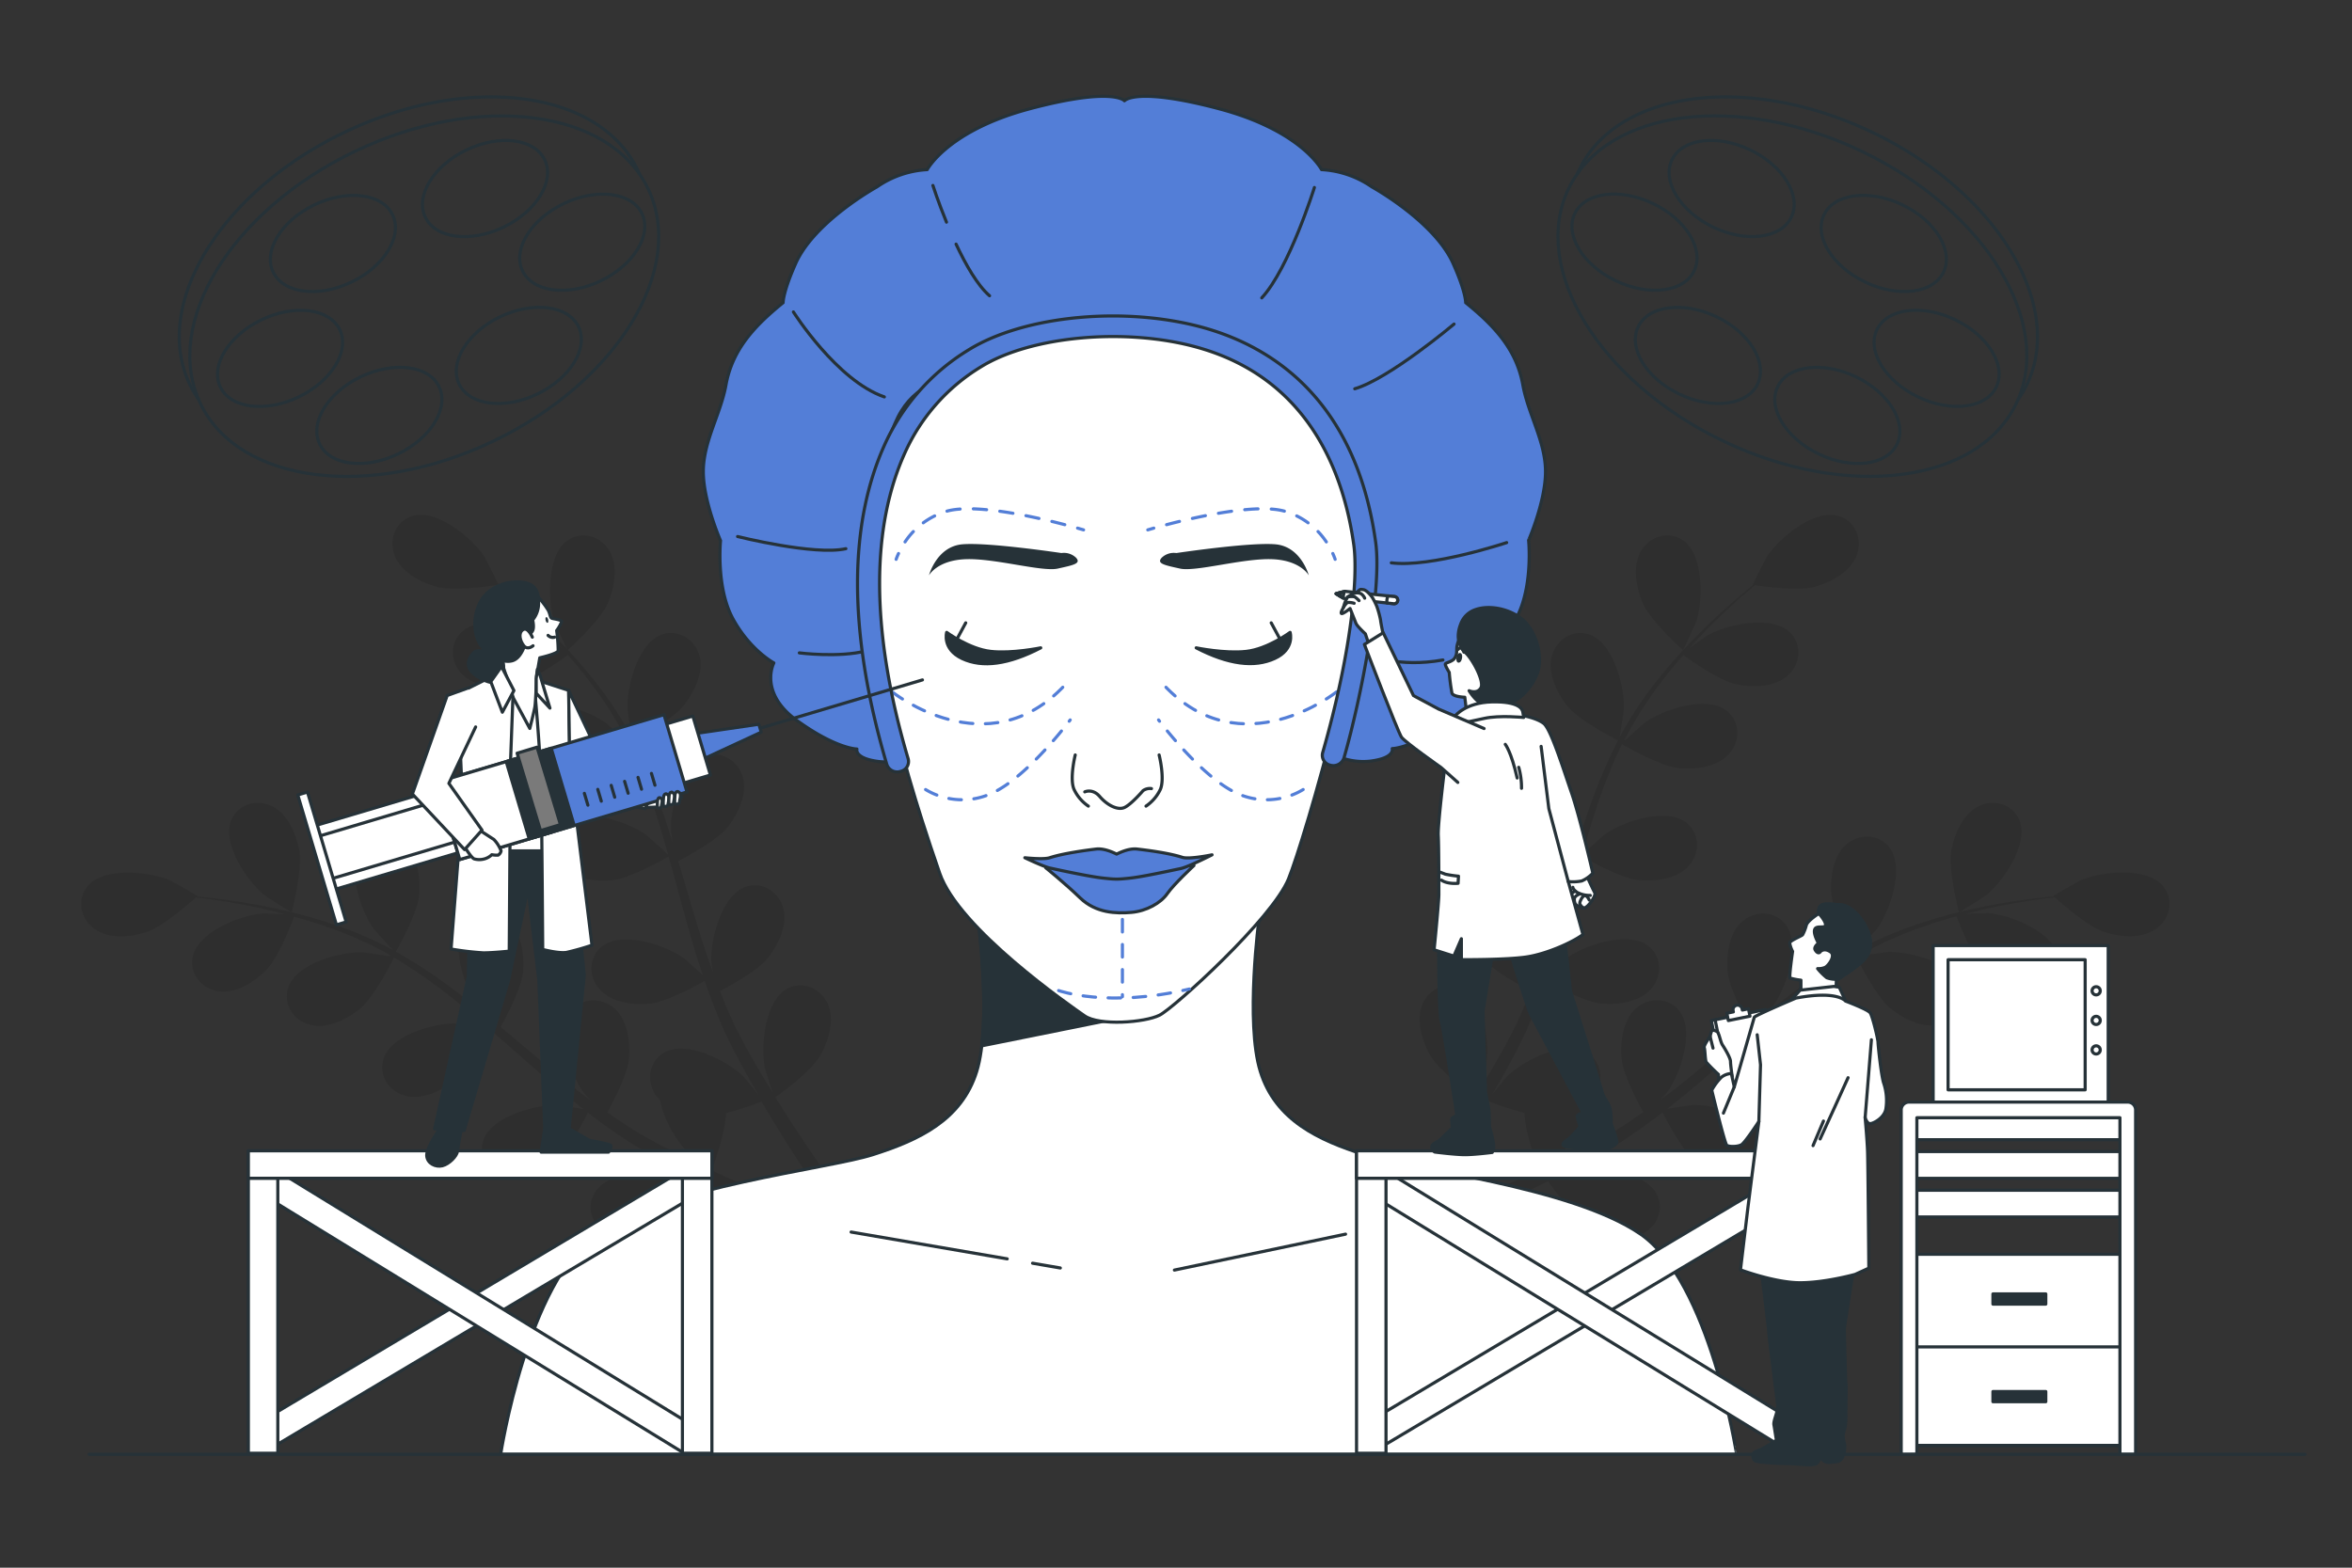<svg xmlns="http://www.w3.org/2000/svg" viewBox="0 0 750 500"><rect x="0" y="0" width="750" height="500" fill="#333333" stroke="none"/><g id="freepik--Plants--inject-52"><g style="opacity:0.1"><path d="M624.68,290.94c0,.14,8.18-5,8.65-5.42,5.51-4.46,13.54-16.31,10.68-23.72-2.06-5.34-8.31-7.08-13.2-4.6s-7.64,8.91-8.57,14.12C621.14,277.44,624.68,290.92,624.68,290.94Z"></path><path d="M523.86,192.39c2.46,5.71,12.85,15,12.85,15s4-8.71,4.24-9.3c2.13-6.75,2.29-21.07-4.18-25.67-4.66-3.32-10.84-1.33-13.55,3.44S521.76,187.52,523.86,192.39Z"></path><path d="M499.79,225.15c3.72,4.66,15.27,10.53,16.19,11a166.78,166.78,0,0,0-8.75,20.39c-1.46,4.06-2.8,8.2-4.09,12.36.3-2,.56-3.77.57-4,.28-7.08-3.35-20.94-10.81-23.66-5.37-2-10.8,1.58-12.16,6.9s1.68,11.62,5,15.76,13.1,9.39,15.69,10.73c-.48,1.61-1,3.2-1.45,4.8-2.27,7.7-4.5,15.39-6.92,22.87-.85,2.63-1.79,5.2-2.71,7.76.27-1.76.48-3.25.49-3.48.28-7.09-3.35-20.94-10.81-23.66-5.37-2-10.8,1.58-12.16,6.9s1.68,11.62,5,15.75S485,314.43,488.06,316c-1,2.6-2.06,5.21-3.17,7.68-.8,1.67-1.45,3.34-2.35,5s-1.7,3.26-2.53,4.87c-1.73,3-3.49,6.17-5.24,9.09-1.21,2-2.39,4-3.58,5.89.87-2.61,2.49-7.76,2.57-8.21,1.35-7-.14-21.2-7.1-25-5-2.75-10.92-.07-13.06,5s-.11,11.74,2.53,16.33c2.91,5.06,13,12.35,14.25,13.26-2,3.2-3.94,6.29-5.83,9.18-6.52,10-12.33,18.08-16.48,23.69l3.93,3.68.36-.51c4.07-5.76,9.78-14.07,16.16-24.33,2-3.24,4.12-6.75,6.24-10.36a105.13,105.13,0,0,0,11.41,3.69c0,6,4.05,16.86,4.58,18.26-3.41,1.58-6.75,3.08-9.92,4.44-11,4.75-20.28,8.29-26.83,10.68l4.31,4c6.36-2.51,14.76-6,24.43-10.41,3.48-1.59,7.16-3.35,10.92-5.2.88,1.25,8.11,11.41,13.14,14.37,4.57,2.67,11.13,4.81,16.31,2.66s7.8-8,5.09-13c-3.77-7-18-8.6-25-7.31-.41.08-4.78,1.4-7.52,2.28,1.53-.76,3-1.48,4.6-2.29,3.11-1.57,6.17-3.22,9.47-5l4.74-2.76c1.6-.89,3.18-2,4.79-3.05,3.68-2.44,7.3-5.09,10.88-7.84,1.38,2.73,6.43,12.33,10.56,15.68s10.27,6.45,15.71,5.11,8.92-6.72,7-12.1c-2.66-7.48-16.48-11.23-23.57-11-.44,0-5.51.74-8.28,1.2,2.14-1.68,4.28-3.33,6.39-5.09,6.09-5.08,12.1-10.41,18.12-15.71,1.84-1.62,3.7-3.21,5.55-4.81.48,1,6.23,12.51,10.85,16.27,4.11,3.34,10.28,6.45,15.72,5.11s8.92-6.72,7-12.11c-2.66-7.47-16.49-11.22-23.57-11-.53,0-7.82,1.07-9.66,1.43,4.07-3.53,8.17-7,12.35-10.27A166.29,166.29,0,0,1,592,305.27c.22.45,6.16,12.53,10.9,16.37,4.11,3.34,10.27,6.45,15.72,5.11s8.92-6.71,7-12.1c-2.67-7.48-16.49-11.22-23.57-11-.47,0-6,.82-8.65,1.26-.09-.23-.07-.19-.16-.43A121.59,121.59,0,0,1,613,295.63c3.73-1.35,7.37-2.43,10.94-3.39.88,2.36,5,13.11,8.88,17,3.72,3.77,9.51,7.54,15.06,6.81s9.61-5.7,8.29-11.26c-1.82-7.73-15.15-13-22.22-13.53-.38,0-4.32.09-7.19.22,1.62-.41,3.28-.87,4.83-1.23,5.85-1.39,11.28-2.29,16.1-3.06,2.75-.41,5.23-.73,7.57-1,2.07,1.87,10.5,9.3,15.66,11s11.91,2.31,16.51-.9,5.9-9.48,2.16-13.82c-5.18-6-19.42-4.52-25.95-1.76-.57.24-9,5-8.86,5.08l.13.11c-2.25.22-4.66.48-7.29.81-4.85.66-10.32,1.45-16.21,2.71a168.49,168.49,0,0,0-18.83,5,122.76,122.76,0,0,0-20.06,8.5l-.22.13c1.62-1.67,6-6.49,6.28-6.9,4.14-5.75,8.75-19.31,4-25.7-3.4-4.6-9.89-4.64-14-.95s-5,10.62-4.54,15.89c.53,5.95,6.93,17.21,7.44,18.1A167.46,167.46,0,0,0,573,315.65c-3.46,2.58-6.86,5.29-10.23,8.05,1.35-1.49,2.55-2.83,2.7-3,4.13-5.76,8.75-19.31,4-25.7-3.39-4.6-9.88-4.64-14-1s-5,10.61-4.54,15.88,5.74,15.07,7.17,17.62l-3.86,3.2c-6.14,5.17-12.24,10.35-18.38,15.25-2.17,1.73-4.36,3.35-6.55,5,1.2-1.32,2.2-2.45,2.33-2.63,4.14-5.76,8.75-19.31,4-25.7-3.4-4.6-9.88-4.64-14-.95s-5,10.61-4.54,15.88c.46,5.11,5.23,14.12,6.91,17.16-2.29,1.6-4.59,3.21-6.88,4.66-1.59.95-3,2-4.7,2.85l-4.8,2.66c-3.11,1.58-6.31,3.23-9.38,4.69-2.13,1-4.18,2-6.24,2.94,2.17-1.69,6.36-5.1,6.68-5.43a36.52,36.52,0,0,0,8.55-16.3,11.29,11.29,0,0,0,1.33-1.6c3.06-4.55,2.1-11-3-13.67-7-3.75-19.75,2.76-24.85,7.68-.3.29-3.22,3.8-5,6.05.86-1.48,1.71-2.91,2.58-4.45,1.73-3,3.37-6.1,5.14-9.4l2.43-4.92c.84-1.62,1.53-3.44,2.31-5.18,1.73-4.07,3.28-8.27,4.75-12.54,2.65,1.51,12.16,6.73,17.45,7.25s12.13-.29,15.93-4.41,3.74-10.52-.84-13.95c-6.35-4.77-19.94-.27-25.73,3.82-.36.26-4.19,3.66-6.25,5.57.86-2.58,1.74-5.14,2.53-7.77,2.28-7.6,4.35-15.36,6.45-23.1.64-2.37,1.31-4.72,2-7.08.94.55,12.11,7,18,7.59,5.26.51,12.12-.29,15.92-4.41s3.74-10.52-.83-14c-6.35-4.76-20-.26-25.74,3.83-.43.3-5.93,5.21-7.26,6.52,1.45-5.19,2.95-10.35,4.63-15.38a165.42,165.42,0,0,1,8-19.91c.43.26,12.05,7,18.13,7.65,5.27.51,12.12-.29,15.92-4.41s3.74-10.53-.83-14c-6.35-4.77-20-.27-25.73,3.82-.39.27-4.58,4-6.53,5.83L518,236a121.14,121.14,0,0,1,11.54-18.24c2.37-3.18,4.81-6.09,7.25-8.86,2,1.49,11.41,8.18,16.82,9.32,5.18,1.09,12.08,1,16.31-2.64s4.87-10.05.7-14c-5.78-5.44-19.79-2.46-26,1-.34.19-3.56,2.47-5.88,4.16,1.12-1.24,2.25-2.54,3.35-3.7,4.11-4.38,8.14-8.13,11.74-11.43,2.06-1.85,4-3.49,5.76-5,2.76.42,13.89,2,19.12.51s11.2-4.64,13.26-9.85-.3-11.17-5.81-12.72c-7.64-2.16-18.69,6.94-22.62,12.84-.34.51-4.73,9.1-4.59,9.13l.17,0c-1.76,1.42-3.62,3-5.63,4.7-3.68,3.22-7.8,6.9-12,11.2a167,167,0,0,0-13,14.53,123.2,123.2,0,0,0-12,18.15l-.11.24c.42-2.29,1.41-8.72,1.43-9.22.28-7.09-3.35-20.94-10.81-23.66-5.37-2-10.8,1.58-12.16,6.9S496.48,221,499.79,225.15Z"></path><path d="M523.86,192.39c2.46,5.71,12.85,15,12.85,15s4-8.71,4.24-9.3c2.13-6.75,2.29-21.07-4.18-25.67-4.66-3.32-10.84-1.33-13.55,3.44S521.76,187.52,523.86,192.39Z" style="opacity:0.3"></path><path d="M624.68,290.94c0,.14,8.18-5,8.65-5.42,5.51-4.46,13.54-16.31,10.68-23.72-2.06-5.34-8.31-7.08-13.2-4.6s-7.64,8.91-8.57,14.12C621.14,277.44,624.68,290.92,624.68,290.94Z" style="opacity:0.3"></path><path d="M499.79,225.15c3.72,4.66,15.27,10.53,16.19,11a166.78,166.78,0,0,0-8.75,20.39c-1.46,4.06-2.8,8.2-4.09,12.36.3-2,.56-3.77.57-4,.28-7.08-3.35-20.94-10.81-23.66-5.37-2-10.8,1.58-12.16,6.9s1.68,11.62,5,15.76,13.1,9.39,15.69,10.73c-.48,1.61-1,3.2-1.45,4.8-2.27,7.7-4.5,15.39-6.92,22.87-.85,2.63-1.79,5.2-2.71,7.76.27-1.76.48-3.25.49-3.48.28-7.09-3.35-20.94-10.81-23.66-5.37-2-10.8,1.58-12.16,6.9s1.68,11.62,5,15.75S485,314.43,488.06,316c-1,2.6-2.06,5.21-3.17,7.68-.8,1.67-1.45,3.34-2.35,5s-1.7,3.26-2.53,4.87c-1.73,3-3.49,6.17-5.24,9.09-1.21,2-2.39,4-3.58,5.89.87-2.61,2.49-7.76,2.57-8.21,1.35-7-.14-21.2-7.1-25-5-2.75-10.92-.07-13.06,5s-.11,11.74,2.53,16.33c2.91,5.06,13,12.35,14.25,13.26-2,3.2-3.94,6.29-5.83,9.18-6.52,10-12.33,18.08-16.48,23.69l3.93,3.68.36-.51c4.07-5.76,9.78-14.07,16.16-24.33,2-3.24,4.12-6.75,6.24-10.36a105.13,105.13,0,0,0,11.41,3.69c0,6,4.05,16.86,4.58,18.26-3.41,1.58-6.75,3.08-9.92,4.44-11,4.75-20.28,8.29-26.83,10.68l4.31,4c6.36-2.51,14.76-6,24.43-10.41,3.48-1.59,7.16-3.35,10.92-5.2.88,1.25,8.11,11.41,13.14,14.37,4.57,2.67,11.13,4.81,16.31,2.66s7.8-8,5.09-13c-3.77-7-18-8.6-25-7.31-.41.08-4.78,1.4-7.52,2.28,1.53-.76,3-1.48,4.6-2.29,3.11-1.57,6.17-3.22,9.47-5l4.74-2.76c1.6-.89,3.18-2,4.79-3.05,3.68-2.44,7.3-5.09,10.88-7.84,1.38,2.73,6.43,12.33,10.56,15.68s10.27,6.45,15.71,5.11,8.92-6.72,7-12.1c-2.66-7.48-16.48-11.23-23.57-11-.44,0-5.51.74-8.28,1.2,2.14-1.68,4.28-3.33,6.39-5.09,6.09-5.08,12.1-10.41,18.12-15.71,1.84-1.62,3.7-3.21,5.55-4.81.48,1,6.23,12.51,10.85,16.27,4.11,3.34,10.28,6.45,15.72,5.11s8.92-6.72,7-12.11c-2.66-7.47-16.49-11.22-23.57-11-.53,0-7.82,1.07-9.66,1.43,4.07-3.53,8.17-7,12.35-10.27A166.29,166.29,0,0,1,592,305.27c.22.45,6.16,12.53,10.9,16.37,4.11,3.34,10.27,6.45,15.72,5.11s8.92-6.71,7-12.1c-2.67-7.48-16.49-11.22-23.57-11-.47,0-6,.82-8.65,1.26-.09-.23-.07-.19-.16-.43A121.59,121.59,0,0,1,613,295.63c3.73-1.35,7.37-2.43,10.94-3.39.88,2.36,5,13.11,8.88,17,3.72,3.77,9.51,7.54,15.06,6.81s9.61-5.7,8.29-11.26c-1.82-7.73-15.15-13-22.22-13.53-.38,0-4.32.09-7.19.22,1.62-.41,3.28-.87,4.83-1.23,5.85-1.39,11.28-2.29,16.1-3.06,2.75-.41,5.23-.73,7.57-1,2.07,1.87,10.5,9.3,15.66,11s11.91,2.31,16.51-.9,5.9-9.48,2.16-13.82c-5.18-6-19.42-4.52-25.95-1.76-.57.24-9,5-8.86,5.08l.13.11c-2.25.22-4.66.48-7.29.81-4.85.66-10.32,1.45-16.21,2.71a168.49,168.49,0,0,0-18.83,5,122.76,122.76,0,0,0-20.06,8.5l-.22.13c1.62-1.67,6-6.49,6.28-6.9,4.14-5.75,8.75-19.31,4-25.7-3.4-4.6-9.89-4.64-14-.95s-5,10.62-4.54,15.89c.53,5.95,6.93,17.21,7.44,18.1A167.46,167.46,0,0,0,573,315.65c-3.46,2.58-6.86,5.29-10.23,8.05,1.35-1.49,2.55-2.83,2.7-3,4.13-5.76,8.75-19.31,4-25.7-3.39-4.6-9.88-4.64-14-1s-5,10.61-4.54,15.88,5.74,15.07,7.17,17.62l-3.86,3.2c-6.14,5.17-12.24,10.35-18.38,15.25-2.17,1.73-4.36,3.35-6.55,5,1.2-1.32,2.2-2.45,2.33-2.63,4.14-5.76,8.75-19.31,4-25.7-3.4-4.6-9.88-4.64-14-.95s-5,10.61-4.54,15.88c.46,5.11,5.23,14.12,6.91,17.16-2.29,1.6-4.59,3.21-6.88,4.66-1.59.95-3,2-4.7,2.85l-4.8,2.66c-3.11,1.58-6.31,3.23-9.38,4.69-2.13,1-4.18,2-6.24,2.94,2.17-1.69,6.36-5.1,6.68-5.43a36.52,36.52,0,0,0,8.55-16.3,11.29,11.29,0,0,0,1.33-1.6c3.06-4.55,2.1-11-3-13.67-7-3.75-19.75,2.76-24.85,7.68-.3.29-3.22,3.8-5,6.05.86-1.48,1.71-2.91,2.58-4.45,1.73-3,3.37-6.1,5.14-9.4l2.43-4.92c.84-1.62,1.53-3.44,2.31-5.18,1.73-4.07,3.28-8.27,4.75-12.54,2.65,1.51,12.16,6.73,17.45,7.25s12.13-.29,15.93-4.41,3.74-10.52-.84-13.95c-6.35-4.77-19.94-.27-25.73,3.82-.36.26-4.19,3.66-6.25,5.57.86-2.58,1.74-5.14,2.53-7.77,2.28-7.6,4.35-15.36,6.45-23.1.64-2.37,1.31-4.72,2-7.08.94.55,12.11,7,18,7.59,5.26.51,12.12-.29,15.92-4.41s3.74-10.52-.83-14c-6.35-4.76-20-.26-25.74,3.83-.43.3-5.93,5.21-7.26,6.52,1.45-5.19,2.95-10.35,4.63-15.38a165.42,165.42,0,0,1,8-19.91c.43.26,12.05,7,18.13,7.65,5.27.51,12.12-.29,15.92-4.41s3.74-10.53-.83-14c-6.35-4.77-20-.27-25.73,3.82-.39.27-4.58,4-6.53,5.83L518,236a121.14,121.14,0,0,1,11.54-18.24c2.37-3.18,4.81-6.09,7.25-8.86,2,1.49,11.41,8.18,16.82,9.32,5.18,1.09,12.08,1,16.31-2.64s4.87-10.05.7-14c-5.78-5.44-19.79-2.46-26,1-.34.19-3.56,2.47-5.88,4.16,1.12-1.24,2.25-2.54,3.35-3.7,4.11-4.38,8.14-8.13,11.74-11.43,2.06-1.85,4-3.49,5.76-5,2.76.42,13.89,2,19.12.51s11.2-4.64,13.26-9.85-.3-11.17-5.81-12.72c-7.64-2.16-18.69,6.94-22.62,12.84-.34.51-4.73,9.1-4.59,9.13l.17,0c-1.76,1.42-3.62,3-5.63,4.7-3.68,3.22-7.8,6.9-12,11.2a167,167,0,0,0-13,14.53,123.2,123.2,0,0,0-12,18.15l-.11.24c.42-2.29,1.41-8.72,1.43-9.22.28-7.09-3.35-20.94-10.81-23.66-5.37-2-10.8,1.58-12.16,6.9S496.48,221,499.79,225.15Z" style="opacity:0.3"></path></g><g style="opacity:0.1"><path d="M93,290.94c0,.14-8.18-5-8.65-5.42-5.51-4.46-13.54-16.31-10.68-23.72,2.06-5.34,8.31-7.08,13.2-4.6s7.64,8.91,8.57,14.12C96.53,277.44,93,290.92,93,290.94Z"></path><path d="M193.81,192.39c-2.46,5.71-12.85,15-12.85,15s-4.05-8.71-4.24-9.3c-2.13-6.75-2.29-21.07,4.18-25.67,4.66-3.32,10.84-1.33,13.55,3.44S195.91,187.52,193.81,192.39Z"></path><path d="M217.88,225.15c-3.73,4.66-15.27,10.53-16.19,11a166.78,166.78,0,0,1,8.75,20.39c1.46,4.06,2.8,8.2,4.09,12.36-.3-2-.56-3.77-.57-4-.28-7.08,3.35-20.94,10.81-23.66,5.37-2,10.8,1.58,12.16,6.9s-1.68,11.62-5,15.76-13.1,9.39-15.69,10.73c.48,1.61,1,3.2,1.45,4.8,2.27,7.7,4.5,15.39,6.92,22.87.85,2.63,1.79,5.2,2.71,7.76-.27-1.76-.48-3.25-.49-3.48-.28-7.09,3.35-20.94,10.81-23.66,5.37-2,10.8,1.58,12.16,6.9s-1.68,11.62-5,15.75-12.15,8.89-15.23,10.5c1,2.6,2.06,5.21,3.17,7.68.8,1.67,1.45,3.34,2.35,5s1.7,3.26,2.53,4.87c1.73,3,3.49,6.17,5.24,9.09,1.21,2,2.39,4,3.58,5.89-.88-2.61-2.49-7.76-2.57-8.21-1.35-7,.14-21.2,7.1-25,5-2.75,10.92-.07,13.06,5s.11,11.74-2.53,16.33c-2.91,5.06-13,12.35-14.25,13.26,2,3.2,3.94,6.29,5.83,9.18,6.52,10,12.33,18.08,16.48,23.69l-3.93,3.68-.36-.51c-4.07-5.76-9.78-14.07-16.16-24.33-2-3.24-4.12-6.75-6.24-10.36a105.13,105.13,0,0,1-11.41,3.69c0,6-4.05,16.86-4.58,18.26,3.41,1.58,6.75,3.08,9.92,4.44,11,4.75,20.28,8.29,26.83,10.68l-4.31,4c-6.36-2.51-14.76-6-24.43-10.41-3.48-1.59-7.16-3.35-10.92-5.2-.88,1.25-8.11,11.41-13.14,14.37-4.57,2.67-11.13,4.81-16.31,2.66s-7.8-8-5.09-13c3.77-7,18-8.6,25-7.31.41.08,4.78,1.4,7.52,2.28-1.53-.76-3-1.48-4.6-2.29-3.11-1.57-6.17-3.22-9.47-5l-4.74-2.76c-1.6-.89-3.18-2-4.79-3.05-3.68-2.44-7.3-5.09-10.88-7.84-1.38,2.73-6.43,12.33-10.56,15.68s-10.27,6.45-15.71,5.11-8.92-6.72-7-12.1c2.66-7.48,16.48-11.23,23.57-11,.44,0,5.51.74,8.28,1.2-2.14-1.68-4.28-3.33-6.39-5.09-6.09-5.08-12.1-10.41-18.12-15.71-1.84-1.62-3.7-3.21-5.55-4.81-.48,1-6.23,12.51-10.85,16.27-4.11,3.34-10.28,6.45-15.72,5.11s-8.92-6.72-7-12.11c2.66-7.47,16.48-11.22,23.57-11,.53,0,7.82,1.07,9.66,1.43-4.07-3.53-8.17-7-12.35-10.27a166.29,166.29,0,0,0-17.67-12.18c-.22.45-6.16,12.53-10.9,16.37-4.11,3.34-10.27,6.45-15.72,5.11s-8.92-6.71-7-12.1c2.67-7.48,16.49-11.22,23.57-11,.47,0,6,.82,8.65,1.26.09-.23.07-.19.15-.43a121.11,121.11,0,0,0-19.68-8.84c-3.73-1.35-7.37-2.43-10.94-3.39-.88,2.36-5,13.11-8.88,17-3.72,3.77-9.51,7.54-15.06,6.81s-9.61-5.7-8.29-11.26c1.82-7.73,15.15-13,22.22-13.53.38,0,4.32.09,7.19.22-1.62-.41-3.28-.87-4.83-1.23C80.27,288.9,74.84,288,70,287.23c-2.75-.41-5.24-.73-7.57-1-2.07,1.87-10.5,9.3-15.66,11s-11.91,2.31-16.51-.9-5.9-9.48-2.16-13.82c5.18-6,19.42-4.52,26-1.76.57.24,9,5,8.86,5.08l-.13.11c2.25.22,4.66.48,7.29.81,4.85.66,10.32,1.45,16.21,2.71a169.63,169.63,0,0,1,18.83,5,122.76,122.76,0,0,1,20.06,8.5l.22.13c-1.62-1.67-6-6.49-6.28-6.9-4.14-5.75-8.75-19.31-4-25.7,3.4-4.6,9.89-4.64,13.95-.95s5,10.62,4.54,15.89c-.53,5.95-6.93,17.21-7.44,18.1a167.46,167.46,0,0,1,18.55,12.18c3.46,2.58,6.86,5.29,10.23,8.05-1.35-1.49-2.55-2.83-2.7-3-4.13-5.76-8.75-19.31-4-25.7,3.39-4.6,9.88-4.64,13.95-1s5,10.61,4.54,15.88-5.74,15.07-7.17,17.62l3.86,3.2c6.14,5.17,12.24,10.35,18.38,15.25,2.17,1.73,4.36,3.35,6.55,5-1.2-1.32-2.2-2.45-2.33-2.63-4.14-5.76-8.75-19.31-4-25.7,3.4-4.6,9.88-4.64,13.95-.95s5,10.61,4.54,15.88c-.46,5.11-5.23,14.12-6.91,17.16,2.29,1.6,4.58,3.21,6.88,4.66,1.59.95,3.05,2,4.7,2.85l4.8,2.66c3.11,1.58,6.31,3.23,9.38,4.69,2.13,1,4.18,2,6.24,2.94-2.17-1.69-6.36-5.1-6.68-5.43a36.32,36.32,0,0,1-8.55-16.3,11.29,11.29,0,0,1-1.33-1.6c-3.06-4.55-2.1-11,3-13.67,7-3.75,19.75,2.76,24.85,7.68.3.29,3.21,3.8,5,6.05-.86-1.48-1.71-2.91-2.58-4.45-1.73-3-3.37-6.1-5.14-9.4l-2.43-4.92c-.84-1.62-1.53-3.44-2.31-5.18-1.73-4.07-3.28-8.27-4.75-12.54-2.66,1.51-12.16,6.73-17.45,7.25s-12.13-.29-15.93-4.41-3.74-10.52.84-13.95c6.35-4.77,19.94-.27,25.73,3.82.36.26,4.18,3.66,6.25,5.57-.86-2.58-1.74-5.14-2.53-7.77-2.28-7.6-4.35-15.36-6.45-23.1-.64-2.37-1.31-4.72-2-7.08-.93.55-12.1,7-18,7.59-5.27.51-12.12-.29-15.92-4.41s-3.74-10.52.83-14c6.35-4.76,19.95-.26,25.74,3.83.43.3,5.93,5.21,7.26,6.52-1.45-5.19-3-10.35-4.63-15.38a165.42,165.42,0,0,0-8-19.91c-.43.26-12.05,7-18.13,7.65-5.27.51-12.12-.29-15.92-4.41s-3.74-10.53.83-14c6.35-4.77,19.95-.27,25.73,3.82.39.27,4.58,4,6.53,5.83l.36-.28a121.14,121.14,0,0,0-11.54-18.24c-2.37-3.18-4.81-6.09-7.25-8.86-2,1.49-11.41,8.18-16.82,9.32-5.18,1.09-12.08,1-16.31-2.64s-4.87-10.05-.7-14c5.78-5.44,19.79-2.46,26,1,.34.19,3.56,2.47,5.88,4.16-1.12-1.24-2.25-2.54-3.35-3.7-4.11-4.38-8.14-8.13-11.74-11.43-2.06-1.85-4-3.49-5.76-5-2.76.42-13.89,2-19.12.51s-11.2-4.64-13.26-9.85.3-11.17,5.81-12.72c7.64-2.16,18.69,6.94,22.62,12.84.34.51,4.73,9.1,4.58,9.13l-.16,0c1.76,1.42,3.62,3,5.63,4.7,3.67,3.22,7.8,6.9,12,11.2a165.37,165.37,0,0,1,13,14.53,122.45,122.45,0,0,1,12.05,18.15l.11.24c-.42-2.29-1.41-8.72-1.43-9.22-.28-7.09,3.35-20.94,10.81-23.66,5.37-2,10.8,1.58,12.16,6.9S221.19,221,217.88,225.15Z"></path><path d="M193.81,192.39c-2.46,5.71-12.85,15-12.85,15s-4.05-8.71-4.24-9.3c-2.13-6.75-2.29-21.07,4.18-25.67,4.66-3.32,10.84-1.33,13.55,3.44S195.91,187.52,193.81,192.39Z" style="opacity:0.3"></path><path d="M93,290.94c0,.14-8.18-5-8.65-5.42-5.51-4.46-13.54-16.31-10.68-23.72,2.06-5.34,8.31-7.08,13.2-4.6s7.64,8.91,8.57,14.12C96.53,277.44,93,290.92,93,290.94Z" style="opacity:0.3"></path><path d="M217.88,225.15c-3.73,4.66-15.27,10.53-16.19,11a166.78,166.78,0,0,1,8.75,20.39c1.46,4.06,2.8,8.2,4.09,12.36-.3-2-.56-3.77-.57-4-.28-7.08,3.35-20.94,10.81-23.66,5.37-2,10.8,1.58,12.16,6.9s-1.68,11.62-5,15.76-13.1,9.39-15.69,10.73c.48,1.61,1,3.2,1.45,4.8,2.27,7.7,4.5,15.39,6.92,22.87.85,2.63,1.79,5.2,2.71,7.76-.27-1.76-.48-3.25-.49-3.48-.28-7.09,3.35-20.94,10.81-23.66,5.37-2,10.8,1.58,12.16,6.9s-1.68,11.62-5,15.75-12.15,8.89-15.23,10.5c1,2.6,2.06,5.21,3.17,7.68.8,1.67,1.45,3.34,2.35,5s1.7,3.26,2.53,4.87c1.73,3,3.49,6.17,5.24,9.09,1.21,2,2.39,4,3.58,5.89-.88-2.61-2.49-7.76-2.57-8.21-1.35-7,.14-21.2,7.1-25,5-2.75,10.92-.07,13.06,5s.11,11.74-2.53,16.33c-2.91,5.06-13,12.35-14.25,13.26,2,3.2,3.94,6.29,5.83,9.18,6.52,10,12.33,18.08,16.48,23.69l-3.93,3.68-.36-.51c-4.07-5.76-9.78-14.07-16.16-24.33-2-3.24-4.12-6.75-6.24-10.36a105.13,105.13,0,0,1-11.41,3.69c0,6-4.05,16.86-4.58,18.26,3.41,1.58,6.75,3.08,9.92,4.44,11,4.75,20.28,8.29,26.83,10.68l-4.31,4c-6.36-2.51-14.76-6-24.43-10.41-3.48-1.59-7.16-3.35-10.92-5.2-.88,1.25-8.11,11.41-13.14,14.37-4.57,2.67-11.13,4.81-16.31,2.66s-7.8-8-5.09-13c3.77-7,18-8.6,25-7.31.41.08,4.78,1.4,7.52,2.28-1.53-.76-3-1.48-4.6-2.29-3.11-1.57-6.17-3.22-9.47-5l-4.74-2.76c-1.6-.89-3.18-2-4.79-3.05-3.68-2.44-7.3-5.09-10.88-7.84-1.38,2.73-6.43,12.33-10.56,15.68s-10.27,6.45-15.71,5.11-8.92-6.72-7-12.1c2.66-7.48,16.48-11.23,23.57-11,.44,0,5.51.74,8.28,1.2-2.14-1.68-4.28-3.33-6.39-5.09-6.09-5.08-12.1-10.41-18.12-15.71-1.84-1.62-3.7-3.21-5.55-4.81-.48,1-6.23,12.51-10.85,16.27-4.11,3.34-10.28,6.45-15.72,5.11s-8.92-6.72-7-12.11c2.66-7.47,16.48-11.22,23.57-11,.53,0,7.82,1.07,9.66,1.43-4.07-3.53-8.17-7-12.35-10.27a166.29,166.29,0,0,0-17.67-12.18c-.22.45-6.16,12.53-10.9,16.37-4.11,3.34-10.27,6.45-15.72,5.11s-8.92-6.71-7-12.1c2.67-7.48,16.49-11.22,23.57-11,.47,0,6,.82,8.65,1.26.09-.23.07-.19.15-.43a121.11,121.11,0,0,0-19.68-8.84c-3.73-1.35-7.37-2.43-10.94-3.39-.88,2.36-5,13.11-8.88,17-3.72,3.77-9.51,7.54-15.06,6.81s-9.61-5.7-8.29-11.26c1.82-7.73,15.15-13,22.22-13.53.38,0,4.32.09,7.19.22-1.62-.41-3.28-.87-4.83-1.23C80.27,288.9,74.84,288,70,287.23c-2.75-.41-5.24-.73-7.57-1-2.07,1.87-10.5,9.3-15.66,11s-11.91,2.31-16.51-.9-5.9-9.48-2.16-13.82c5.18-6,19.42-4.52,26-1.76.57.24,9,5,8.86,5.08l-.13.11c2.25.22,4.66.48,7.29.81,4.85.66,10.32,1.45,16.21,2.71a169.63,169.63,0,0,1,18.83,5,122.76,122.76,0,0,1,20.06,8.5l.22.13c-1.62-1.67-6-6.49-6.28-6.9-4.14-5.75-8.75-19.31-4-25.7,3.4-4.6,9.89-4.64,13.95-.95s5,10.62,4.54,15.89c-.53,5.95-6.93,17.21-7.44,18.1a167.46,167.46,0,0,1,18.55,12.18c3.46,2.58,6.86,5.29,10.23,8.05-1.35-1.49-2.55-2.83-2.7-3-4.13-5.76-8.75-19.31-4-25.7,3.39-4.6,9.88-4.64,13.95-1s5,10.61,4.54,15.88-5.74,15.07-7.17,17.62l3.86,3.2c6.14,5.17,12.24,10.35,18.38,15.25,2.17,1.73,4.36,3.35,6.55,5-1.2-1.32-2.2-2.45-2.33-2.63-4.14-5.76-8.75-19.31-4-25.7,3.4-4.6,9.88-4.64,13.95-.95s5,10.61,4.54,15.88c-.46,5.11-5.23,14.12-6.91,17.16,2.29,1.6,4.58,3.21,6.88,4.66,1.59.95,3.05,2,4.7,2.85l4.8,2.66c3.11,1.58,6.31,3.23,9.38,4.69,2.13,1,4.18,2,6.24,2.94-2.17-1.69-6.36-5.1-6.68-5.43a36.32,36.32,0,0,1-8.55-16.3,11.29,11.29,0,0,1-1.33-1.6c-3.06-4.55-2.1-11,3-13.67,7-3.75,19.75,2.76,24.85,7.68.3.29,3.21,3.8,5,6.05-.86-1.48-1.71-2.91-2.58-4.45-1.73-3-3.37-6.1-5.14-9.4l-2.43-4.92c-.84-1.62-1.53-3.44-2.31-5.18-1.73-4.07-3.28-8.27-4.75-12.54-2.66,1.51-12.16,6.73-17.45,7.25s-12.13-.29-15.93-4.41-3.74-10.52.84-13.95c6.35-4.77,19.94-.27,25.73,3.82.36.26,4.18,3.66,6.25,5.57-.86-2.58-1.74-5.14-2.53-7.77-2.28-7.6-4.35-15.36-6.45-23.1-.64-2.37-1.31-4.72-2-7.08-.93.55-12.1,7-18,7.59-5.27.51-12.12-.29-15.92-4.41s-3.74-10.52.83-14c6.35-4.76,19.95-.26,25.74,3.83.43.3,5.93,5.21,7.26,6.52-1.45-5.19-3-10.35-4.63-15.38a165.42,165.42,0,0,0-8-19.91c-.43.26-12.05,7-18.13,7.65-5.27.51-12.12-.29-15.92-4.41s-3.74-10.53.83-14c6.35-4.77,19.95-.27,25.73,3.82.39.27,4.58,4,6.53,5.83l.36-.28a121.14,121.14,0,0,0-11.54-18.24c-2.37-3.18-4.81-6.09-7.25-8.86-2,1.49-11.41,8.18-16.82,9.32-5.18,1.09-12.08,1-16.31-2.64s-4.87-10.05-.7-14c5.78-5.44,19.79-2.46,26,1,.34.19,3.56,2.47,5.88,4.16-1.12-1.24-2.25-2.54-3.35-3.7-4.11-4.38-8.14-8.13-11.74-11.43-2.06-1.85-4-3.49-5.76-5-2.76.42-13.89,2-19.12.51s-11.2-4.64-13.26-9.85.3-11.17,5.81-12.72c7.64-2.16,18.69,6.94,22.62,12.84.34.51,4.73,9.1,4.58,9.13l-.16,0c1.76,1.42,3.62,3,5.63,4.7,3.67,3.22,7.8,6.9,12,11.2a165.37,165.37,0,0,1,13,14.53,122.45,122.45,0,0,1,12.05,18.15l.11.24c-.42-2.29-1.41-8.72-1.43-9.22-.28-7.09,3.35-20.94,10.81-23.66,5.37-2,10.8,1.58,12.16,6.9S221.19,221,217.88,225.15Z" style="opacity:0.3"></path></g></g><g id="freepik--Device--inject-52"><rect x="616.44" y="301.57" width="55.82" height="50.53" style="fill:#fff;stroke:#263238;stroke-linecap:round;stroke-linejoin:round"></rect><rect x="621.2" y="306.09" width="43.71" height="41.5" style="fill:#fff;stroke:#263238;stroke-linecap:round;stroke-linejoin:round"></rect><path d="M669.72,316a1.3,1.3,0,1,1-1.3-1.29A1.3,1.3,0,0,1,669.72,316Z" style="fill:#fff;stroke:#263238;stroke-linecap:round;stroke-linejoin:round"></path><path d="M669.72,325.45a1.3,1.3,0,1,1-1.3-1.3A1.3,1.3,0,0,1,669.72,325.45Z" style="fill:#fff;stroke:#263238;stroke-linecap:round;stroke-linejoin:round"></path><path d="M669.72,334.85a1.3,1.3,0,1,1-1.3-1.29A1.3,1.3,0,0,1,669.72,334.85Z" style="fill:#fff;stroke:#263238;stroke-linecap:round;stroke-linejoin:round"></path><rect x="610.91" y="400.04" width="66.04" height="60.97" style="fill:#fff;stroke:#263238;stroke-linecap:round;stroke-linejoin:round"></rect><rect x="610.91" y="354.96" width="66.04" height="8.54" style="fill:#fff;stroke:#263238;stroke-linecap:round;stroke-linejoin:round"></rect><rect x="610.91" y="367.28" width="66.04" height="8.54" style="fill:#fff;stroke:#263238;stroke-linecap:round;stroke-linejoin:round"></rect><rect x="610.91" y="379.61" width="66.04" height="8.54" style="fill:#fff;stroke:#263238;stroke-linecap:round;stroke-linejoin:round"></rect><rect x="610.91" y="429.59" width="66.04" height="31.42" style="fill:#fff;stroke:#263238;stroke-linecap:round;stroke-linejoin:round"></rect><rect x="635.5" y="412.69" width="16.86" height="3.24" style="fill:#263238;stroke:#263238;stroke-linecap:round;stroke-linejoin:round"></rect><rect x="635.5" y="443.82" width="16.86" height="3.24" style="fill:#263238;stroke:#263238;stroke-linecap:round;stroke-linejoin:round"></rect><path d="M611.08,463.83a2.34,2.34,0,0,0,.17-.88V356.49H676V463.6a1.64,1.64,0,0,0,0,.23h5a1.6,1.6,0,0,0,0-.23V354a2.5,2.5,0,0,0-2.5-2.5H608.75a2.5,2.5,0,0,0-2.5,2.5V463a2.55,2.55,0,0,0,.17.88Z" style="fill:#fff;stroke:#263238;stroke-linecap:round;stroke-linejoin:round"></path></g><g id="freepik--Spotlights--inject-52"><path d="M643.57,127.35a32,32,0,0,0,2.76-4.7c12.23-25.5-9.81-61.51-49.23-80.42s-81.3-13.58-93.53,11.92c-.21.44-.41.87-.6,1.32" style="fill:none;stroke:#263238;stroke-linecap:round;stroke-linejoin:round"></path><ellipse cx="571.58" cy="94.46" rx="51.21" ry="79.17" transform="translate(239.15 568.93) rotate(-64.37)" style="fill:none;stroke:#263238;stroke-linecap:round;stroke-linejoin:round"></ellipse><ellipse cx="552.2" cy="60.13" rx="13.66" ry="21.12" transform="translate(259.11 531.98) rotate(-64.37)" style="fill:none;stroke:#263238;stroke-linecap:round;stroke-linejoin:round"></ellipse><path d="M560.46,122.49c-3.26,6.8-14.43,8.23-25,3.18S519.12,111,522.38,104.22s14.44-8.22,25-3.18S563.73,115.69,560.46,122.49Z" style="fill:none;stroke:#263238;stroke-linecap:round;stroke-linejoin:round"></path><path d="M619.76,86.78c-3.27,6.8-14.44,8.23-25,3.18s-16.4-14.65-13.13-21.45,14.43-8.23,25-3.18S623,80,619.76,86.78Z" style="fill:none;stroke:#263238;stroke-linecap:round;stroke-linejoin:round"></path><path d="M604.93,141.63c-3.26,6.8-14.43,8.22-24.95,3.18s-16.39-14.65-13.13-21.46,14.43-8.22,24.95-3.17S608.19,134.82,604.93,141.63Z" style="fill:none;stroke:#263238;stroke-linecap:round;stroke-linejoin:round"></path><path d="M540.25,86.37c-3.27,6.81-14.44,8.23-25,3.18S498.9,74.91,502.17,68.1s14.43-8.22,24.95-3.18S543.51,79.57,540.25,86.37Z" style="fill:none;stroke:#263238;stroke-linecap:round;stroke-linejoin:round"></path><ellipse cx="617.56" cy="114.3" rx="13.66" ry="21.12" transform="translate(247.36 621.64) rotate(-64.37)" style="fill:none;stroke:#263238;stroke-linecap:round;stroke-linejoin:round"></ellipse><path d="M63.3,127.35a32,32,0,0,1-2.76-4.7c-12.23-25.5,9.81-61.51,49.23-80.42s81.3-13.58,93.53,11.92c.21.44.41.87.6,1.32" style="fill:none;stroke:#263238;stroke-linecap:round;stroke-linejoin:round"></path><ellipse cx="135.29" cy="94.46" rx="79.17" ry="51.21" transform="translate(-27.55 67.82) rotate(-25.63)" style="fill:none;stroke:#263238;stroke-linecap:round;stroke-linejoin:round"></ellipse><ellipse cx="154.66" cy="60.13" rx="21.12" ry="13.66" transform="translate(-10.79 72.82) rotate(-25.63)" style="fill:none;stroke:#263238;stroke-linecap:round;stroke-linejoin:round"></ellipse><path d="M146.4,122.49c3.27,6.8,14.44,8.23,24.95,3.18s16.4-14.65,13.13-21.45S170.05,96,159.53,101,143.14,115.69,146.4,122.49Z" style="fill:none;stroke:#263238;stroke-linecap:round;stroke-linejoin:round"></path><ellipse cx="106.15" cy="77.65" rx="21.12" ry="13.66" transform="translate(-23.14 53.56) rotate(-25.63)" style="fill:none;stroke:#263238;stroke-linecap:round;stroke-linejoin:round"></ellipse><path d="M101.94,141.63c3.26,6.8,14.43,8.22,24.94,3.18s16.4-14.65,13.14-21.46-14.44-8.22-25-3.17S98.67,134.82,101.94,141.63Z" style="fill:none;stroke:#263238;stroke-linecap:round;stroke-linejoin:round"></path><ellipse cx="185.66" cy="77.24" rx="21.12" ry="13.66" transform="translate(-15.14 87.92) rotate(-25.63)" style="fill:none;stroke:#263238;stroke-linecap:round;stroke-linejoin:round"></ellipse><ellipse cx="89.31" cy="114.3" rx="21.12" ry="13.66" transform="translate(-40.66 49.88) rotate(-25.63)" style="fill:none;stroke:#263238;stroke-linecap:round;stroke-linejoin:round"></ellipse></g><g id="freepik--character-2--inject-52"><path d="M523,393.52c-22.21-15.16-73.49-20.63-88-25.26s-28.26-10.95-33.11-26.53-.4-48.84-.4-48.84l-44.82,9.26-44.82-9.26s4.44,33.26-.4,48.84-18.58,21.9-33.11,26.53-65.82,10.1-88,25.26-30.69,70.31-30.69,70.31h394.1S545.25,408.68,523,393.52Z" style="fill:#fff;stroke:#263238;stroke-linecap:round;stroke-linejoin:round"></path><path d="M357.29,324.64l8.77-12.53L346.41,300l-34.55-7.14s3.19,23.93,1.2,40.7Z" style="fill:#263238;stroke:#263238;stroke-linecap:round;stroke-linejoin:round"></path><line x1="329.26" y1="402.89" x2="338.11" y2="404.41" style="fill:none;stroke:#263238;stroke-linecap:round;stroke-linejoin:round"></line><line x1="271.4" y1="392.95" x2="321.18" y2="401.5" style="fill:none;stroke:#263238;stroke-linecap:round;stroke-linejoin:round"></line><line x1="429.07" y1="393.62" x2="374.49" y2="405.08" style="fill:none;stroke:#263238;stroke-linecap:round;stroke-linejoin:round"></line><path d="M492.83,150.43c0-9.64-5.54-18.27-7.23-27.69-2.07-11.46-9.34-19-18.23-26.21,0,0,.12-3.25-4-12.48-6-13.48-25.95-24.46-25.95-24.46a31,31,0,0,0-16-5.49S415,41.62,388.51,34.63s-29.95-2.49-29.95-2.49-3.49-4.49-29.94,2.49S295.67,54.1,295.67,54.1a31,31,0,0,0-16,5.49s-20,11-25.95,24.46c-4.11,9.23-4,12.48-4,12.48-8.88,7.22-16.15,14.75-18.22,26.21-1.7,9.42-7.23,18-7.23,27.69,0,9.49,5.49,22,5.49,22s-1.5,15,4,25,13,14,13,14-5,9.48,7.49,18.46,19,9,19,9-1,3,7,4a20.92,20.92,0,0,0,14-3.49s-17.47-62.39-.5-91.34S335.11,107,344.09,106a145,145,0,0,1,14.47-1s5.49,0,14.48,1,33.44,13,50.41,41.93-.5,91.34-.5,91.34a20.92,20.92,0,0,0,14,3.49c8-1,7-4,7-4s6.48,0,19-9,7.49-18.46,7.49-18.46,7.49-4,13-14,4-25,4-25S492.83,159.92,492.83,150.43Z" style="fill:#537ED7;stroke:#263238;stroke-linecap:round;stroke-linejoin:round"></path><path d="M254.89,208.23s12.58,1.62,21.29-.64" style="fill:none;stroke:#263238;stroke-linecap:round;stroke-linejoin:round"></path><path d="M235.2,171.12s24.53,6.14,34.53,3.88" style="fill:none;stroke:#263238;stroke-linecap:round;stroke-linejoin:round"></path><path d="M253,99.49s13.88,21.94,29,27.1" style="fill:none;stroke:#263238;stroke-linecap:round;stroke-linejoin:round"></path><path d="M304.87,77.86c3.07,6.57,6.82,13.14,10.68,16.47" style="fill:none;stroke:#263238;stroke-linecap:round;stroke-linejoin:round"></path><path d="M297.48,59.15s1.67,5.19,4.33,11.7" style="fill:none;stroke:#263238;stroke-linecap:round;stroke-linejoin:round"></path><path d="M419.13,59.8S411.07,85.61,402.35,95" style="fill:none;stroke:#263238;stroke-linecap:round;stroke-linejoin:round"></path><path d="M463.66,103.36S443,120.79,432,124" style="fill:none;stroke:#263238;stroke-linecap:round;stroke-linejoin:round"></path><path d="M480.44,173.06s-24.2,8.07-36.78,6.45" style="fill:none;stroke:#263238;stroke-linecap:round;stroke-linejoin:round"></path><path d="M436.56,208.88s9.36,4.19,23.55,1.61" style="fill:none;stroke:#263238;stroke-linecap:round;stroke-linejoin:round"></path><path d="M285.35,135.14c-16,38.08-2.66,90.88,8.73,126.67,1.77,5.58,3.65,11.11,5.55,16.65,6.07,17.76,41.54,42.26,46.22,45.53s19.21,2.14,23.89-.2,36-30.84,41.13-43.46,27.42-88.72,24.3-112.65c-5.61-43-27.57-52.95-51.88-60.43s-55.62-4.21-72.45,7C298.64,122.39,290.49,122.94,285.35,135.14Z" style="fill:#fff;stroke:#263238;stroke-linecap:round;stroke-linejoin:round"></path><line x1="307.95" y1="198.65" x2="305.29" y2="203.58" style="fill:none;stroke:#263238;stroke-linecap:round;stroke-linejoin:round"></line><path d="M331.87,206.62s-9.12,1.9-15.95,1.14-14.05-6.07-14.05-6.07-1.51,5.31,4.94,8.35S321.62,211.94,331.87,206.62Z" style="fill:#263238;stroke:#263238;stroke-linecap:round;stroke-linejoin:round"></path><line x1="405.36" y1="198.65" x2="408.02" y2="203.58" style="fill:none;stroke:#263238;stroke-linecap:round;stroke-linejoin:round"></line><path d="M381.44,206.62s9.11,1.9,15.95,1.14,14-6.07,14-6.07S413,207,406.5,210,391.69,211.94,381.44,206.62Z" style="fill:#263238;stroke:#263238;stroke-linecap:round;stroke-linejoin:round"></path><path d="M342.87,240.79s-1.89,7.59-.37,11a13.24,13.24,0,0,0,4.55,5.31" style="fill:none;stroke:#263238;stroke-linecap:round;stroke-linejoin:round"></path><path d="M369.62,240.79s1.9,7.59.38,11a13.31,13.31,0,0,1-4.56,5.31" style="fill:none;stroke:#263238;stroke-linecap:round;stroke-linejoin:round"></path><path d="M345.91,252.56s2.49-1.18,4.77,1.48,5.75,4.59,8,3.45,5.8-5.31,5.8-5.31a3.7,3.7,0,0,1,2.7-.66" style="fill:none;stroke:#263238;stroke-linecap:round;stroke-linejoin:round"></path><path d="M333.46,276.77s6,4.82,11,9.64,11.48,5,16.3,4.59,9.41-3,11.48-6,8.49-8.95,8.49-8.95Z" style="fill:#537ED7;stroke:#263238;stroke-linecap:round;stroke-linejoin:round"></path><path d="M386.49,272.64s-7.27,1.51-9.47.8c-4.49-1.46-11.76-2.33-14.4-2.64-2.2-.26-4.74.71-6.55,1.61-1.81-.9-4.35-1.87-6.55-1.61-2.72.32-10.37,1.32-14.82,2.77-2,.65-7.9,0-7.9,0s5.91,2.83,7.9,3.26c4.55,1,12.62,2.69,16.57,3.17,1,.12,1.78.2,2.52.26a21.72,21.72,0,0,0,4.56,0c.74-.06,1.57-.14,2.53-.26,3.7-.45,11-2,15.69-3C379,276.47,386.49,272.64,386.49,272.64Z" style="fill:#537ED7;stroke:#263238;stroke-linecap:round;stroke-linejoin:round"></path><path d="M338.47,176.39s-23.35-3.5-31.59-2.79-10.66,9.92-10.66,9.92,2.58-4.84,11.77-5.17,24.32,4.11,29.29,3,7.6-1.58,5.82-3.5A5.58,5.58,0,0,0,338.47,176.39Z" style="fill:#263238"></path><path d="M375.11,176.39s23.34-3.5,31.58-2.79,10.66,9.92,10.66,9.92-2.58-4.84-11.77-5.17-24.32,4.11-29.29,3-7.6-1.58-5.82-3.5A5.59,5.59,0,0,1,375.11,176.39Z" style="fill:#263238"></path><path d="M345.53,169l-1.92-.56" style="fill:none;stroke:#537ED7;stroke-linecap:round;stroke-linejoin:round"></path><path d="M339.53,167.34c-9.68-2.53-28.56-6.8-37.55-4.32a24.19,24.19,0,0,0-14.48,11.64" style="fill:none;stroke:#537ED7;stroke-linecap:round;stroke-linejoin:round;stroke-dasharray:4.234,4.234"></path><path d="M286.52,176.54a17.14,17.14,0,0,0-.76,1.85" style="fill:none;stroke:#537ED7;stroke-linecap:round;stroke-linejoin:round"></path><path d="M366,169l1.92-.56" style="fill:none;stroke:#537ED7;stroke-linecap:round;stroke-linejoin:round"></path><path d="M372,167.34c9.68-2.53,28.57-6.8,37.55-4.32a24.18,24.18,0,0,1,14.49,11.64" style="fill:none;stroke:#537ED7;stroke-linecap:round;stroke-linejoin:round;stroke-dasharray:4.234,4.234"></path><path d="M425,176.54a18.13,18.13,0,0,1,.75,1.85" style="fill:none;stroke:#537ED7;stroke-linecap:round;stroke-linejoin:round"></path><path d="M284.48,220.66s30.31,24.33,55.07-2.14" style="fill:none;stroke:#537ED7;stroke-linecap:round;stroke-linejoin:round;stroke-dasharray:4"></path><path d="M295.15,251.82a22.6,22.6,0,0,0,20.92,1.28c11.53-5.12,25.19-23.48,25.19-23.48" style="fill:none;stroke:#537ED7;stroke-linecap:round;stroke-linejoin:round;stroke-dasharray:4"></path><path d="M426.22,220.66s-30.31,24.33-55.07-2.14" style="fill:none;stroke:#537ED7;stroke-linecap:round;stroke-linejoin:round;stroke-dasharray:4"></path><path d="M415.55,251.82a22.59,22.59,0,0,1-20.92,1.28c-11.53-5.12-25.19-23.48-25.19-23.48" style="fill:none;stroke:#537ED7;stroke-linecap:round;stroke-linejoin:round;stroke-dasharray:4"></path><path d="M337.57,315.93s15.68,5.67,41.69-.49" style="fill:none;stroke:#537ED7;stroke-linecap:round;stroke-linejoin:round;stroke-dasharray:4"></path><line x1="357.91" y1="293.24" x2="357.91" y2="317.89" style="fill:none;stroke:#537ED7;stroke-linecap:round;stroke-linejoin:round;stroke-dasharray:4"></line><path d="M286.17,246.2a3.48,3.48,0,0,1-3.39-2.4c-12.91-43.74-11.76-77.52-.67-102a68.26,68.26,0,0,1,26.78-30.23c17.94-11.09,50.37-14.06,75.44-6.91,21.26,6.08,48,22.83,54.33,68.19,2.13,15.16-4.59,49.68-10.1,68.9a3.55,3.55,0,0,1-4.3,2.32,3.25,3.25,0,0,1-2.5-4c9.15-31.92,11.37-56.11,9.92-66.38-3.25-23.13-14.46-52.8-49.42-62.78-22.87-6.54-53.38-3.85-69.47,6.1a61.57,61.57,0,0,0-24.19,27.33c-10.46,23-11.51,55.43,1,97.7a3.23,3.23,0,0,1-2.46,4A3.71,3.71,0,0,1,286.17,246.2Z" style="fill:#537ED7;stroke:#263238;stroke-linecap:round;stroke-linejoin:round"></path></g><g id="freepik--character-3--inject-52"><rect x="500.89" y="336.62" width="8.97" height="162.05" transform="translate(605.53 -230.27) rotate(59.22)" style="fill:#fff;stroke:#263238;stroke-linecap:round;stroke-linejoin:round"></rect><rect x="500.89" y="336.62" width="8.97" height="162.05" transform="translate(1125.64 205.28) rotate(121.53)" style="fill:#fff;stroke:#263238;stroke-linecap:round;stroke-linejoin:round"></rect><rect x="432.57" y="367.04" width="9.4" height="96.46" style="fill:#fff;stroke:#263238;stroke-linecap:round;stroke-linejoin:round"></rect><rect x="570.99" y="367.04" width="9.4" height="96.46" style="fill:#fff;stroke:#263238;stroke-linecap:round;stroke-linejoin:round"></rect><rect x="432.57" y="367.04" width="147.82" height="8.77" style="fill:#fff;stroke:#263238;stroke-linecap:round;stroke-linejoin:round"></rect><path d="M505.63,278.57s2.4,5.3,2.91,6.18-2.15,4.68-3.29,4.8-2.9-1-4.16-1.89-2.78-7-2.4-8S505.63,278.57,505.63,278.57Z" style="fill:#fff;stroke:#263238;stroke-linecap:round;stroke-linejoin:round"></path><path d="M501.55,283s-.05.66,1.43,1.65a8.74,8.74,0,0,0,4.13.94" style="fill:none;stroke:#263238;stroke-linecap:round;stroke-linejoin:round"></path><path d="M506.78,287.07s-.61-1.43-1.38-1.43-1.65,1.82-1.65,2.42.94,1.38.94,1.38" style="fill:none;stroke:#263238;stroke-linecap:round;stroke-linejoin:round"></path><path d="M503.7,285.15s-1.43.49-1.65,1.37a3.1,3.1,0,0,0,.38,1.93" style="fill:none;stroke:#263238;stroke-linecap:round;stroke-linejoin:round"></path><path d="M502.32,284.27a2.31,2.31,0,0,0-1.7,2.31" style="fill:none;stroke:#263238;stroke-linecap:round;stroke-linejoin:round"></path><path d="M458.73,300.19s0,22.36.85,25.44,5,30.17,5,30.17-1.67.6-1.67,1.19.24,2.73.24,2.73-2.25,2.14-3.56,3.45-2.73,1.3-3,2.49a1.73,1.73,0,0,0,.95,1.78s6.53.83,9.62.83,8.67-.71,8.67-.71a4.33,4.33,0,0,0,.48-2.49,44.58,44.58,0,0,0-1.31-5.59s-.12-3-.12-4.27-1.19-7-1.19-7l-.8-25.69L476.27,302l5,.67s5.83,19,6.78,20.81L504.83,355s-1.9.36-1.9,1.07a18.15,18.15,0,0,0,.95,3.21,49.43,49.43,0,0,1-3.32,3.68c-1.07.95-2.62,1.54-2,2.38s10.33,1.3,12.35,1.3,4.4-1.42,4.63-2.26-1.78-5.82-1.78-6.17a19.45,19.45,0,0,0-.35-4.75c-.48-1.67-2.14-3.68-2.38-4.75s-10.22-32.55-10.22-32.55l-2-18.07-.35-2.14s-23.05,2-28.27,1.3-10.93-1.9-10.93-1.9Z" style="fill:#263238;stroke:#263238;stroke-linecap:round;stroke-linejoin:round"></path><path d="M460.93,242.87s-2.49,19.86-2.3,23.58.19,16.24.19,18.82-1.52,17.66-1.52,17.66l6.3,2L466,299.4v6.68s14.23.1,20.72-.86,14.71-4.67,18.05-7.16l-4.68-16.9a14,14,0,0,0,4.3-.19,10.74,10.74,0,0,0,3.53-2.48s-4.11-17.86-6.78-25.6-6.59-20.34-8.88-22.15-7.07-2.58-7.07-2.58-11.08-2.1-20.43,2.1C464.75,230.26,462,232.74,460.93,242.87Z" style="fill:#fff;stroke:#263238;stroke-linecap:round;stroke-linejoin:round"></path><path d="M465.6,203.43a7.67,7.67,0,0,0-1.05,3c-.09,1.53.1,2.2-.66,3.44s-2.87,1.43-3,1.91,1.24,2.67,1.24,2.67a63.76,63.76,0,0,0,.86,6.59c.38,1.24,4.1,1.34,4.1,1.34l.58,4.77a39.15,39.15,0,0,1,9-2.48c4.2-.48,4.78-.48,4.78-.48s-1.82-4.87-1.63-8,1.34-10.6-1.05-14.7S469.71,197.89,465.6,203.43Z" style="fill:#fff;stroke:#263238;stroke-linecap:round;stroke-linejoin:round"></path><path d="M465.71,209.87c-.11.58-.37,1-.58,1s-.29-.54-.18-1.12.36-1,.57-1S465.82,209.29,465.71,209.87Z" style="fill:#fff;stroke:#263238;stroke-linecap:round;stroke-linejoin:round"></path><path d="M465,207.09s.9-1.49,1.81.91" style="fill:#fff;stroke:#263238;stroke-linecap:round;stroke-linejoin:round"></path><path d="M470,194.62A7.5,7.5,0,0,0,465.8,199c-1.53,3.92-.77,7.07,1.52,9.17s6.12,9.26,4.87,11.27-3.72.86-3.72.86,2.67,4.58,6.11,5a13.69,13.69,0,0,0,9.17-2.19c2.67-1.72,7.07-6.69,7.16-12a18.88,18.88,0,0,0-3.65-11.68C483.74,194.75,475.46,192.38,470,194.62Z" style="fill:#263238;stroke:#263238;stroke-linecap:round;stroke-linejoin:round"></path><path d="M464,228.35s3.34-4.3,11.75-4.49,9.64,2.2,9.83,3.15.29,1.82.29,1.82-7.74-.77-12.51.28-6.4,1.34-6.4,1.34Z" style="fill:#fff;stroke:#263238;stroke-linecap:round;stroke-linejoin:round"></path><path d="M428.83,188.59l15.87,1.69a1.14,1.14,0,0,1,1,1.26h0a1.15,1.15,0,0,1-1.26,1l-16-1.7-2.39-1.49Z" style="fill:#fff;stroke:#263238;stroke-linecap:round;stroke-linejoin:round"></path><polygon points="428.63 188.64 426.05 189.36 428.24 190.73 428.63 188.64" style="fill:none;stroke:#263238;stroke-linecap:round;stroke-linejoin:round"></polygon><polygon points="427.63 188.92 426.05 189.36 427.42 190.22 427.63 188.92" style="fill:none;stroke:#263238;stroke-linecap:round;stroke-linejoin:round"></polygon><path d="M444.7,190.28l-2.08-.22a4.13,4.13,0,0,0-.39,1.76,3.91,3.91,0,0,0,0,.49l2.2.24a1.15,1.15,0,0,0,1.26-1A1.14,1.14,0,0,0,444.7,190.28Z" style="fill:#fff;stroke:#263238;stroke-linecap:round;stroke-linejoin:round"></path><path d="M441.12,202.56s-.77-3.62-.9-4.85a31.37,31.37,0,0,0-1.17-4.27,22.09,22.09,0,0,0-1.42-2.85c-.63-.91-1.94-2.39-2.85-2.52s-1-.13-1.36.19-1.1.85-1.1.85a8.3,8.3,0,0,0-2.58,1.29,10.62,10.62,0,0,0-1.3,3.23c0,.2-1,1.56-.71,2s2.78-1.56,2.78-1.56,1.49,3.76,1.88,4.73,3,3.36,3,3.36l1.48,4.46Z" style="fill:#fff;stroke:#263238;stroke-linecap:round;stroke-linejoin:round"></path><path d="M432.32,189.11a3.24,3.24,0,0,1,1.69.25,3.42,3.42,0,0,1,1.16,1.43" style="fill:none;stroke:#263238;stroke-linecap:round;stroke-linejoin:round"></path><path d="M429.74,190.4a5.93,5.93,0,0,1,2.2-.07,8.17,8.17,0,0,1,1.42,1.23" style="fill:none;stroke:#263238;stroke-linecap:round;stroke-linejoin:round"></path><path d="M428.44,193.63s.84-1.35,1.36-1.48a5.7,5.7,0,0,1,2,.26" style="fill:none;stroke:#263238;stroke-linecap:round;stroke-linejoin:round"></path><path d="M473.24,232.36l-14.51-6.21-8-4.29-9.65-20.06-6,3.73s10.69,28,11.84,29.6,12.6,9.65,12.6,9.65l5.35,4.77" style="fill:#fff;stroke:#263238;stroke-linecap:round;stroke-linejoin:round"></path><polyline points="500.08 281.16 493.89 257.9 491.43 238.05" style="fill:none;stroke:#263238;stroke-linecap:round;stroke-linejoin:round"></polyline><path d="M480,237.4s1.89,2.28,3.79,10.74" style="fill:none;stroke:#263238;stroke-linecap:round;stroke-linejoin:round"></path><path d="M484.29,244.73a24.12,24.12,0,0,1,.89,6.69" style="fill:none;stroke:#263238;stroke-linecap:round;stroke-linejoin:round"></path><path d="M458.91,278.06s1.39.51,2,.76a38.58,38.58,0,0,0,4.17.63l-.13,2.27s-3.28.38-5.3-1" style="fill:none;stroke:#263238;stroke-linecap:round;stroke-linejoin:round"></path></g><g id="freepik--Floor--inject-52"><line x1="28.46" y1="463.83" x2="734.98" y2="463.83" style="fill:none;stroke:#263238;stroke-linecap:round;stroke-linejoin:round"></line></g><g id="freepik--character-4--inject-52"><path d="M580,291.35s-3.59,2.26-4,3.72a13.22,13.22,0,0,1-1.19,3.06c-.27.4-4.12,1.86-4.12,2.66a9.67,9.67,0,0,0,.93,2.66s-1.2,8.24-.8,8.5a21.74,21.74,0,0,0,3.46.67V317l11.16-.54.13-3.85a78.91,78.91,0,0,0,7.58-5.32c1.86-1.73,3.72-3.59,3.19-7.71s-5.05-10.76-9.44-11S579.47,287.5,580,291.35Z" style="fill:#fff;stroke:#263238;stroke-linecap:round;stroke-linejoin:round"></path><path d="M596.35,299.59c-.53-4.12-5.05-10.76-9.44-11s-7.44-1.06-6.91,2.79c0,0,2.13,2.26,2.13,3.59s-2.93,0-3.46,1.46,1.2,4.39,1.2,4.39-1.6,1.2-1.06,2.13,1.19,1.19,1.59.66,1.6-1.2,3.32,0-.66,4.39-1.72,4.92a5.07,5.07,0,0,1-2.4.4,19.64,19.64,0,0,0,2.93,2.92,8.71,8.71,0,0,0,3.57.47,70.87,70.87,0,0,0,7.06-5C595,305.57,596.88,303.71,596.35,299.59Z" style="fill:#263238;stroke:#263238;stroke-linecap:round;stroke-linejoin:round"></path><polygon points="584.79 314.61 574.02 315.81 570.43 319.8 581.33 318.2 588.51 319.26 586.51 314.88 584.79 314.61" style="fill:#fff;stroke:#263238;stroke-linecap:round;stroke-linejoin:round"></polygon><rect x="548.22" y="323.49" width="17.68" height="26.98" transform="translate(-56.07 118.02) rotate(-11.52)" style="fill:#fff;stroke:#263238;stroke-linecap:round;stroke-linejoin:round"></rect><rect x="549.31" y="323.5" width="15.22" height="25.62" transform="translate(-55.94 117.98) rotate(-11.52)" style="fill:#fff;stroke:#263238;stroke-linecap:round;stroke-linejoin:round"></rect><path d="M555.6,322.15l-.08-.39a1.46,1.46,0,0,0-2.87.58l.08.39-2.08.43.48,2.34,6.9-1.4-.48-2.35Z" style="fill:#fff;stroke:#263238;stroke-linecap:round;stroke-linejoin:round"></path><path d="M552.35,343.32s-.53-3.72-.53-4.78-1.73-4-2.52-5.19-1.07-4-1.86-4.38-1.47-.67-1.73.13a12.88,12.88,0,0,0-.4,1.46s-2.13,2.93-1.86,3.59.26,4,.66,4.65a51.5,51.5,0,0,0,3.86,3.86l.13,2.79Z" style="fill:#fff;stroke:#263238;stroke-linecap:round;stroke-linejoin:round"></path><line x1="545.31" y1="330.56" x2="546.24" y2="334.29" style="fill:none;stroke:#263238;stroke-linecap:round;stroke-linejoin:round"></line><path d="M561.58,404.61s2.48,19.66,2.48,20.7,2.53,20.41,2.79,22.62-1.44,5.09-1.18,6.52.66,4.3.79,4.7-5.09,3.39-6.52,3.78-1.18,2.21-.39,2.87,8.21,1,10.82,1,8.08.91,9-.13a5.64,5.64,0,0,0,1.17-2.09,2.83,2.83,0,0,0,2.87,1.83c2.08-.26,2.87,0,3.78-1.05s1.3-3.91.91-5.21a6.12,6.12,0,0,1,0-4c.52-1.7.52-2.74.52-6.39s.13-8.09,0-8.48-.51-17.12-.51-17.51,3.35-21.51,3.35-21.51l-29.56-.52Z" style="fill:#263238;stroke:#263238;stroke-linecap:round;stroke-linejoin:round"></path><path d="M572.69,318.33s-13.16,5.59-13.29,6.12-6.38,22.2-6.38,22.2l-.93-4.26a5.53,5.53,0,0,0-3.19,1.2,18,18,0,0,0-3.06,4.12s4.12,17,4.79,17.55,3.45.53,4.65-.14,5.58-7.44,5.58-7.44l-3.46,27.25L555,405s11,4.12,19,4.12,17.55-2.66,17.55-2.66l4.38-2s-.26-33-.4-37.09-.79-11-.79-11,.53,2.13,1.72,2,4.52-2,4.92-4.78a17.42,17.42,0,0,0-.66-8c-.8-2.12-1.86-12.23-1.86-13.16s-1.73-8.37-2.53-9.43-7.84-3.72-7.84-3.72S586,315.81,572.69,318.33Z" style="fill:#fff;stroke:#263238;stroke-linecap:round;stroke-linejoin:round"></path><line x1="594.76" y1="356.35" x2="596.75" y2="331.63" style="fill:none;stroke:#263238;stroke-linecap:round;stroke-linejoin:round"></line><polyline points="560.86 357.68 561.39 339.6 560.33 330.03" style="fill:none;stroke:#263238;stroke-linecap:round;stroke-linejoin:round"></polyline><path d="M589.31,343.72s-8.25,18.21-8.91,19.54" style="fill:none;stroke:#263238;stroke-linecap:round;stroke-linejoin:round"></path><line x1="581.46" y1="357.55" x2="578.14" y2="365.39" style="fill:none;stroke:#263238;stroke-linecap:round;stroke-linejoin:round"></line><line x1="553.02" y1="346.65" x2="549.56" y2="355.02" style="fill:none;stroke:#263238;stroke-linecap:round;stroke-linejoin:round"></line></g><g id="freepik--character-1--inject-52"><rect x="147.51" y="336.62" width="8.97" height="162.05" transform="translate(433 73.32) rotate(59.22)" style="fill:#fff;stroke:#263238;stroke-linecap:round;stroke-linejoin:round"></rect><rect x="147.51" y="336.62" width="8.97" height="162.05" transform="translate(587.46 506.49) rotate(121.53)" style="fill:#fff;stroke:#263238;stroke-linecap:round;stroke-linejoin:round"></rect><rect x="79.19" y="367.04" width="9.4" height="96.46" style="fill:#fff;stroke:#263238;stroke-linecap:round;stroke-linejoin:round"></rect><rect x="217.61" y="367.04" width="9.4" height="96.46" style="fill:#fff;stroke:#263238;stroke-linecap:round;stroke-linejoin:round"></rect><rect x="79.19" y="367.04" width="147.82" height="8.77" style="fill:#fff;stroke:#263238;stroke-linecap:round;stroke-linejoin:round"></rect><path d="M147,360.58s-.93,5-1.11,6.58-2.67,4.11-4.82,4.65-4.83-.72-5-3.22,4.12-8.55,4.12-8.55Z" style="fill:#263238;stroke:#263238;stroke-linecap:round;stroke-linejoin:round"></path><polygon points="150.39 268.11 149.32 311.53 138.6 360.04 147.98 360.58 162.18 312.6 168.35 283.38 171.83 312.6 173.71 360.04 181.48 360.04 186.31 310.99 182.02 267.84 150.39 268.11" style="fill:#263238;stroke:#263238;stroke-linecap:round;stroke-linejoin:round"></polygon><path d="M164.93,213.37l-4.73,3.81-.41,54.2h17l-4.27-53.59S166.61,213.07,164.93,213.37Z" style="fill:#fff;stroke:#263238;stroke-linecap:round;stroke-linejoin:round"></path><path d="M170.33,218.16s1.92,20.19,2.19,31.42.54,53.24.54,53.24,5.14,1.35,7.58.94a81.2,81.2,0,0,0,8.13-2.3l-7-56.75-.41-24.51-11.24-3.65Z" style="fill:#fff;stroke:#263238;stroke-linecap:round;stroke-linejoin:round"></path><path d="M159.11,214.65,146,221.15l1.49,34.53-3.65,47a92.61,92.61,0,0,0,10.29,1.22c3.11,0,8.25-.54,8.25-.54l.41-60.27.81-21.8.34-3.9Z" style="fill:#fff;stroke:#263238;stroke-linecap:round;stroke-linejoin:round"></path><path d="M171.27,190.06a27.91,27.91,0,0,1,3.59,4.64c.76,1.61.48,2.37,1.33,2.56s2.93.47,2.93,1a12.53,12.53,0,0,1-1.61,2.84,53.23,53.23,0,0,1,.48,6.43c-.19,1-5.87,2.27-5.87,2.27l-1,5.78s-.29,8.33-.57,9.93-1.61,6.82-1.61,6.82l-5.21-9.65-3.12-9.56-.95-3.32-.75-2.36a4.64,4.64,0,0,0,4.16-1.71,34.37,34.37,0,0,0,5.4-9.55,25.7,25.7,0,0,0,1.42-6.82S170,188.83,171.27,190.06Z" style="fill:#fff;stroke:#263238;stroke-linecap:round;stroke-linejoin:round"></path><path d="M168.14,202.75a3.75,3.75,0,0,0,1.71-1.61c.56-1.14,0-3.41,0-3.41a8.24,8.24,0,0,0,1.89-5.11c0-3-.28-6.25-5-6.91s-11.35,1.32-13.91,6.91-1.23,11.07.66,13.44,6.44,5.77,10,4.64S168.14,202.75,168.14,202.75Z" style="fill:#263238;stroke:#263238;stroke-linecap:round;stroke-linejoin:round"></path><path d="M169.75,203.22s-1.42-3.41-3-2.37-.94,3.6.29,5.11,2.93,0,2.93,0" style="fill:#fff;stroke:#263238;stroke-linecap:round;stroke-linejoin:round"></path><path d="M174.81,197.66c.1.52,0,1-.23,1s-.5-.33-.61-.85,0-1,.23-1S174.7,197.15,174.81,197.66Z" style="fill:#263238"></path><path d="M176.85,203.22a2.08,2.08,0,0,1-2.08-.57" style="fill:none;stroke:#263238;stroke-linecap:round;stroke-linejoin:round"></path><path d="M154.8,207.76s-2.65-.57-3.5.19-2.94,3.12-1.42,5.58,6.43,4.55,7.38,4.07,3.31-2.55,3.31-4.44a7.54,7.54,0,0,0-.28-2.56Z" style="fill:#263238;stroke:#263238;stroke-linecap:round;stroke-linejoin:round"></path><polygon points="159.91 212.59 163.88 220.25 160.19 227.16 156.5 217.41 159.91 212.59" style="fill:#fff;stroke:#263238;stroke-linecap:round;stroke-linejoin:round"></polygon><path d="M171,221.11l4.36,4.73s-2.84-9.37-3-10a22.53,22.53,0,0,0-1-2.37l-.38,2.93Z" style="fill:#fff;stroke:#263238;stroke-linecap:round;stroke-linejoin:round"></path><path d="M217.39,254.28s-7.77,3.13-8.22,3.13-4,.18-4,.18l1.79-3.85.61-.16a5.1,5.1,0,0,1,2.07-1.27C210.6,252.14,217.39,254.28,217.39,254.28Z" style="fill:#fff;stroke:#263238;stroke-linecap:round;stroke-linejoin:round"></path><polygon points="181.32 220.21 192.85 244.59 208.54 251.47 205.73 257.93 187.56 254.53 181.65 242.43 181.32 220.21" style="fill:#fff;stroke:#263238;stroke-linecap:round;stroke-linejoin:round"></polygon><rect x="123.83" y="232.17" width="21.28" height="64.36" transform="translate(-80.57 468.61) rotate(-106.57)" style="fill:#fff;stroke:#263238;stroke-linecap:round;stroke-linejoin:round"></rect><rect x="127.39" y="232.17" width="14.16" height="64.36" transform="translate(-80.57 468.61) rotate(-106.57)" style="fill:#fff;stroke:#263238;stroke-linecap:round;stroke-linejoin:round"></rect><rect x="81.06" y="272.2" width="43.22" height="3.23" transform="translate(-130.5 450.29) rotate(-106.57)" style="fill:#fff;stroke:#263238;stroke-linecap:round;stroke-linejoin:round"></rect><line x1="239.06" y1="233.24" x2="294.15" y2="216.85" style="fill:none;stroke:#263238;stroke-linecap:round;stroke-linejoin:round"></line><polygon points="220.78 234.09 223.29 242.52 242.74 233.52 241.98 230.99 220.78 234.09" style="fill:#537ED7;stroke:#263238;stroke-linecap:round;stroke-linejoin:round"></polygon><rect x="208.23" y="233.53" width="19.63" height="11.91" transform="translate(50.67 516.77) rotate(-106.57)" style="fill:#fff;stroke:#263238;stroke-linecap:round;stroke-linejoin:round"></rect><rect x="166.32" y="213.26" width="25.72" height="75.59" transform="translate(-10.36 494.38) rotate(-106.57)" style="fill:#537ED7;stroke:#263238;stroke-linecap:round;stroke-linejoin:round"></rect><rect x="144.77" y="242.15" width="25.72" height="30.62" transform="translate(-44.19 481.96) rotate(-106.57)" style="fill:#fff;stroke:#263238;stroke-linecap:round;stroke-linejoin:round"></rect><rect x="159.41" y="245.62" width="25.72" height="14.97" transform="translate(-21.21 490.39) rotate(-106.57)" style="fill:#263238;stroke:#263238;stroke-linecap:round;stroke-linejoin:round"></rect><rect x="159.41" y="249.79" width="25.72" height="6.62" transform="matrix(-0.29, -0.96, 0.96, -0.29, -21.21, 490.39)" style="fill:#7a7a7a;stroke:#263238;stroke-linecap:round;stroke-linejoin:round"></rect><line x1="208.85" y1="250.44" x2="207.73" y2="246.67" style="fill:none;stroke:#263238;stroke-linecap:round;stroke-linejoin:round"></line><line x1="204.57" y1="251.71" x2="203.45" y2="247.94" style="fill:none;stroke:#263238;stroke-linecap:round;stroke-linejoin:round"></line><line x1="200.3" y1="252.99" x2="199.17" y2="249.21" style="fill:none;stroke:#263238;stroke-linecap:round;stroke-linejoin:round"></line><line x1="196.02" y1="254.26" x2="194.9" y2="250.48" style="fill:none;stroke:#263238;stroke-linecap:round;stroke-linejoin:round"></line><line x1="191.74" y1="255.53" x2="190.62" y2="251.76" style="fill:none;stroke:#263238;stroke-linecap:round;stroke-linejoin:round"></line><line x1="187.47" y1="256.8" x2="186.34" y2="253.03" style="fill:none;stroke:#263238;stroke-linecap:round;stroke-linejoin:round"></line><path d="M152.48,264.48s4.33,2.84,5,3.25a10.85,10.85,0,0,1,2.3,3.65,2,2,0,0,1-.95,1.36,8.63,8.63,0,0,1-2-.14,5.55,5.55,0,0,1-2.43,1.36,6.09,6.09,0,0,1-3.12,0c-1.08-.28-3.79-5-3.79-5Z" style="fill:#fff;stroke:#263238;stroke-linecap:round;stroke-linejoin:round"></path><polyline points="149.37 219.39 142.6 221.83 131.5 253.24 148.15 270.98 153.7 264.75 143.14 249.85 151.67 231.85" style="fill:#fff;stroke:#263238;stroke-linecap:round;stroke-linejoin:round"></polyline><path d="M209.68,255.31s-.22,2.3.08,2.37,1,.15,1.11-.52.54-1.91,0-2.45C209.91,253.75,209.68,255.31,209.68,255.31Z" style="fill:#fff;stroke:#263238;stroke-linecap:round;stroke-linejoin:round"></path><path d="M211.58,254.28s-.27,2.77.09,2.86,1.25.18,1.34-.63.65-2.3,0-2.95C211.84,252.4,211.58,254.28,211.58,254.28Z" style="fill:#fff;stroke:#263238;stroke-linecap:round;stroke-linejoin:round"></path><path d="M213.36,253.74s-.26,2.77.09,2.86,1.25.18,1.34-.62.65-2.3,0-2.95C213.63,251.87,213.36,253.74,213.36,253.74Z" style="fill:#fff;stroke:#263238;stroke-linecap:round;stroke-linejoin:round"></path><path d="M215.24,253.56s-.27,2.77.09,2.86,1.25.18,1.34-.62.65-2.3,0-3C215.51,251.69,215.24,253.56,215.24,253.56Z" style="fill:#fff;stroke:#263238;stroke-linecap:round;stroke-linejoin:round"></path><path d="M181.48,360l6.47,3.72s6.45,1.07,6.81,1.61-.72,2.14-.72,2.14H172.56l1.15-7.47Z" style="fill:#263238;stroke:#263238;stroke-linecap:round;stroke-linejoin:round"></path></g></svg>